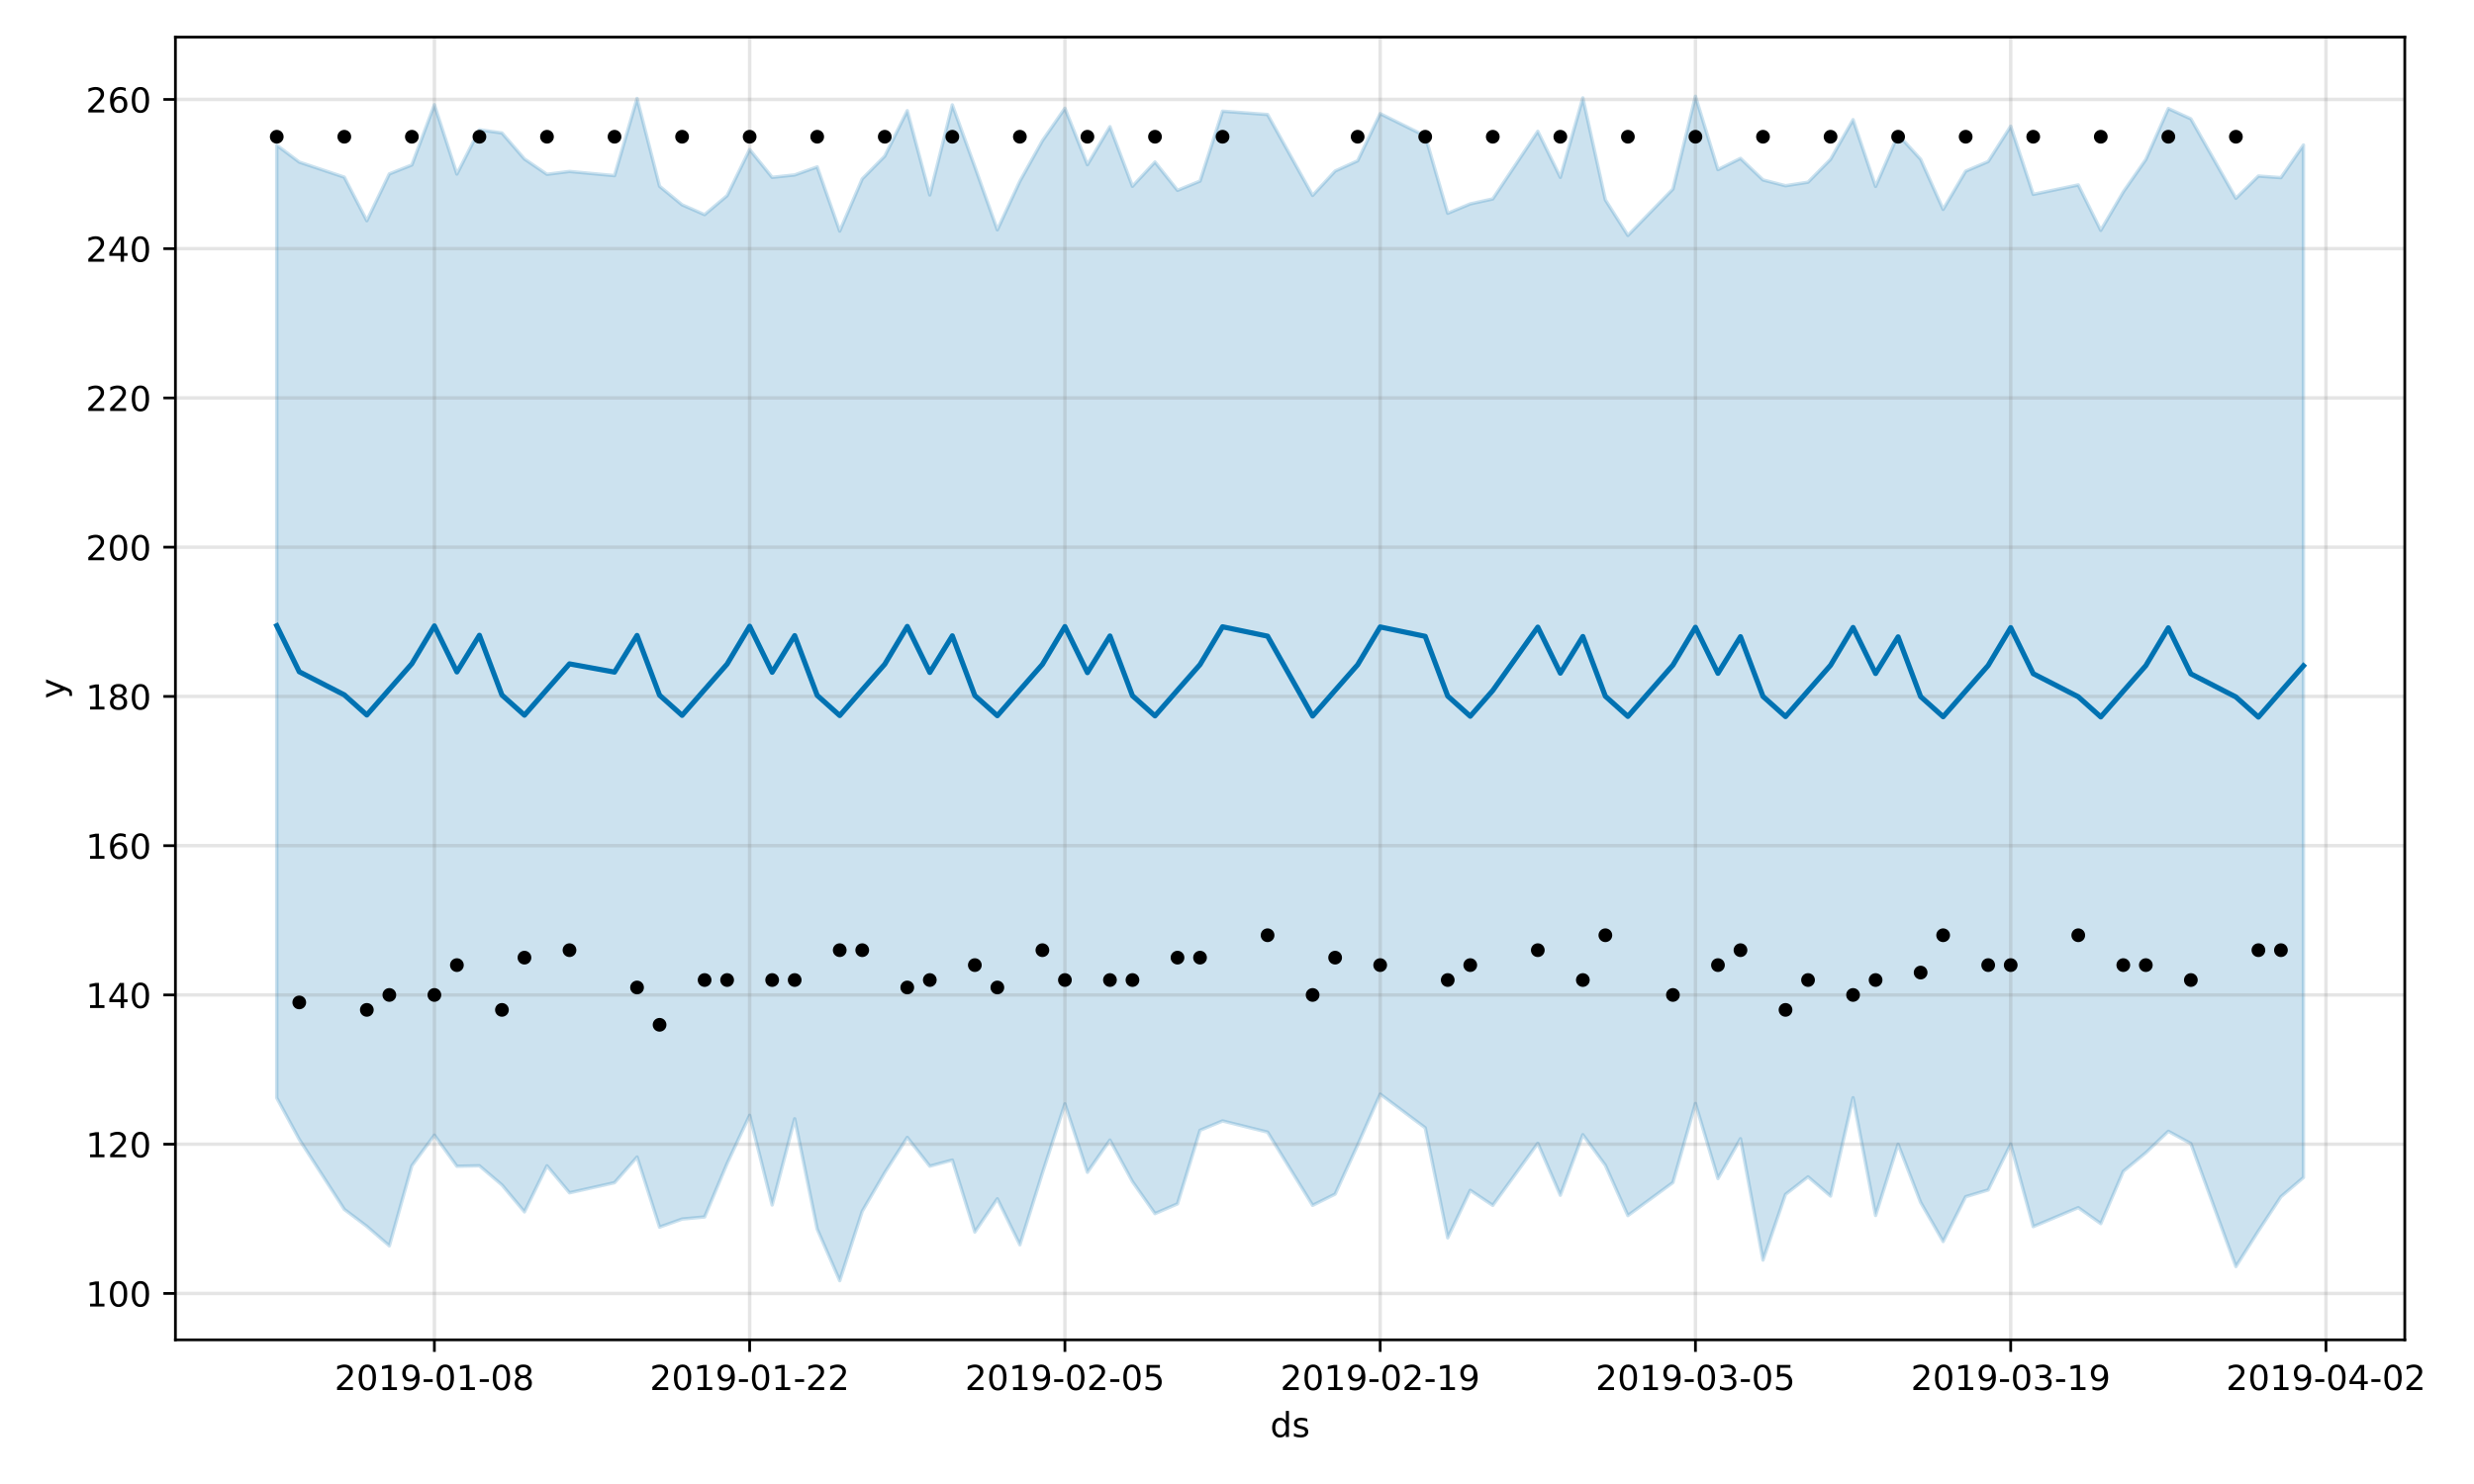 <?xml version="1.0" encoding="utf-8" standalone="no"?>
<!DOCTYPE svg PUBLIC "-//W3C//DTD SVG 1.1//EN"
  "http://www.w3.org/Graphics/SVG/1.1/DTD/svg11.dtd">
<!-- Created with matplotlib (https://matplotlib.org/) -->
<svg height="432pt" version="1.1" viewBox="0 0 720 432" width="720pt" xmlns="http://www.w3.org/2000/svg" xmlns:xlink="http://www.w3.org/1999/xlink">
 <defs>
  <style type="text/css">
*{stroke-linecap:butt;stroke-linejoin:round;}
  </style>
 </defs>
 <g id="figure_1">
  <g id="patch_1">
   <path d="M 0 432 
L 720 432 
L 720 0 
L 0 0 
z
" style="fill:#ffffff;"/>
  </g>
  <g id="axes_1">
   <g id="patch_2">
    <path d="M 51.05 390.04 
L 699.857 390.04 
L 699.857 10.8 
L 51.05 10.8 
z
" style="fill:#ffffff;"/>
   </g>
   <g id="PolyCollection_1">
    <defs>
     <path d="M 80.541 -389.745 
L 80.541 -112.402 
L 87.095 -100.322 
L 100.202 -79.945 
L 106.756 -75.005 
L 113.309 -69.339 
L 119.863 -92.649 
L 126.417 -101.556 
L 132.97 -92.491 
L 139.524 -92.63 
L 146.077 -87.063 
L 152.631 -79.219 
L 159.185 -92.624 
L 165.738 -84.773 
L 178.845 -87.714 
L 185.399 -95.177 
L 191.953 -74.779 
L 198.506 -77.12 
L 205.06 -77.734 
L 211.613 -93.305 
L 218.167 -107.332 
L 224.721 -81.217 
L 231.274 -106.314 
L 237.828 -74.205 
L 244.381 -59.198 
L 250.935 -79.387 
L 257.489 -90.634 
L 264.042 -100.888 
L 270.596 -92.525 
L 277.15 -94.288 
L 283.703 -73.351 
L 290.257 -83.021 
L 296.81 -69.634 
L 303.364 -90.507 
L 309.918 -110.663 
L 316.471 -90.746 
L 323.025 -100.113 
L 329.578 -88.024 
L 336.132 -78.708 
L 342.686 -81.557 
L 349.239 -102.971 
L 355.793 -105.685 
L 368.9 -102.429 
L 382.007 -81.122 
L 388.561 -84.396 
L 395.114 -98.671 
L 401.668 -113.486 
L 414.775 -103.686 
L 421.329 -71.664 
L 427.883 -85.488 
L 434.436 -81.111 
L 447.543 -99.177 
L 454.097 -84.067 
L 460.651 -101.683 
L 467.204 -92.783 
L 473.758 -78.144 
L 486.865 -87.76 
L 493.419 -110.775 
L 499.972 -88.918 
L 506.526 -100.51 
L 513.079 -65.19 
L 519.633 -84.317 
L 526.187 -89.411 
L 532.74 -83.827 
L 539.294 -112.447 
L 545.847 -78.165 
L 552.401 -98.917 
L 558.955 -81.985 
L 565.508 -70.585 
L 572.062 -83.631 
L 578.616 -85.606 
L 585.169 -98.953 
L 591.723 -74.914 
L 604.83 -80.444 
L 611.384 -75.794 
L 617.937 -91.014 
L 624.491 -96.417 
L 631.044 -102.673 
L 637.598 -99.107 
L 650.705 -63.296 
L 657.259 -73.664 
L 663.812 -83.623 
L 670.366 -89.218 
L 670.366 -389.779 
L 670.366 -389.779 
L 663.812 -380.289 
L 657.259 -380.752 
L 650.705 -374.283 
L 637.598 -397.405 
L 631.044 -400.399 
L 624.491 -385.563 
L 617.937 -376.131 
L 611.384 -364.951 
L 604.83 -378.169 
L 591.723 -375.423 
L 585.169 -395.253 
L 578.616 -384.973 
L 572.062 -382.176 
L 565.508 -371.044 
L 558.955 -385.645 
L 552.401 -392.803 
L 545.847 -377.741 
L 539.294 -397.164 
L 532.74 -385.625 
L 526.187 -378.968 
L 519.633 -377.941 
L 513.079 -379.628 
L 506.526 -385.895 
L 499.972 -382.624 
L 493.419 -403.962 
L 486.865 -376.968 
L 473.758 -363.478 
L 467.204 -373.825 
L 460.651 -403.502 
L 454.097 -380.382 
L 447.543 -393.773 
L 434.436 -374.097 
L 427.883 -372.648 
L 421.329 -369.92 
L 414.775 -392.428 
L 401.668 -398.914 
L 395.114 -385.193 
L 388.561 -382.215 
L 382.007 -375.113 
L 368.9 -398.664 
L 355.793 -399.635 
L 349.239 -379.291 
L 342.686 -376.598 
L 336.132 -384.838 
L 329.578 -377.78 
L 323.025 -395.119 
L 316.471 -384.055 
L 309.918 -400.488 
L 303.364 -391.027 
L 296.81 -379.25 
L 290.257 -365.102 
L 283.703 -383.465 
L 277.15 -401.46 
L 270.596 -375.249 
L 264.042 -399.779 
L 257.489 -386.555 
L 250.935 -379.922 
L 244.381 -364.738 
L 237.828 -383.413 
L 231.274 -381.078 
L 224.721 -380.381 
L 218.167 -388.476 
L 211.613 -375.057 
L 205.06 -369.522 
L 198.506 -372.384 
L 191.953 -377.789 
L 185.399 -403.328 
L 178.845 -380.877 
L 165.738 -382.094 
L 159.185 -381.263 
L 152.631 -385.723 
L 146.077 -393.302 
L 139.524 -394.209 
L 132.97 -381.34 
L 126.417 -401.507 
L 119.863 -383.983 
L 113.309 -381.375 
L 106.756 -367.749 
L 100.202 -380.433 
L 87.095 -384.816 
L 80.541 -389.745 
z
" id="m41a3a73a3c" style="stroke:#0072b2;stroke-opacity:0.2;"/>
    </defs>
    <g clip-path="url(#pca1ee9e6bc)">
     <use style="fill:#0072b2;fill-opacity:0.2;stroke:#0072b2;stroke-opacity:0.2;" x="0" xlink:href="#m41a3a73a3c" y="432"/>
    </g>
   </g>
   <g id="matplotlib.axis_1">
    <g id="xtick_1">
     <g id="line2d_1">
      <path clip-path="url(#pca1ee9e6bc)" d="M 126.417 390.04 
L 126.417 10.8 
" style="fill:none;stroke:#808080;stroke-linecap:square;stroke-opacity:0.2;"/>
     </g>
     <g id="line2d_2">
      <defs>
       <path d="M 0 0 
L 0 3.5 
" id="ma36967314e" style="stroke:#000000;stroke-width:0.8;"/>
      </defs>
      <g>
       <use style="stroke:#000000;stroke-width:0.8;" x="126.417" xlink:href="#ma36967314e" y="390.04"/>
      </g>
     </g>
     <g id="text_1">
      <!-- 2019-01-08 -->
      <defs>
       <path d="M 19.188 8.297 
L 53.609 8.297 
L 53.609 0 
L 7.328 0 
L 7.328 8.297 
Q 12.938 14.109 22.625 23.891 
Q 32.328 33.688 34.812 36.531 
Q 39.547 41.844 41.422 45.531 
Q 43.312 49.219 43.312 52.781 
Q 43.312 58.594 39.234 62.25 
Q 35.156 65.922 28.609 65.922 
Q 23.969 65.922 18.812 64.312 
Q 13.672 62.703 7.812 59.422 
L 7.812 69.391 
Q 13.766 71.781 18.938 73 
Q 24.125 74.219 28.422 74.219 
Q 39.75 74.219 46.484 68.547 
Q 53.219 62.891 53.219 53.422 
Q 53.219 48.922 51.531 44.891 
Q 49.859 40.875 45.406 35.406 
Q 44.188 33.984 37.641 27.219 
Q 31.109 20.453 19.188 8.297 
z
" id="DejaVuSans-50"/>
       <path d="M 31.781 66.406 
Q 24.172 66.406 20.328 58.906 
Q 16.5 51.422 16.5 36.375 
Q 16.5 21.391 20.328 13.891 
Q 24.172 6.391 31.781 6.391 
Q 39.453 6.391 43.281 13.891 
Q 47.125 21.391 47.125 36.375 
Q 47.125 51.422 43.281 58.906 
Q 39.453 66.406 31.781 66.406 
z
M 31.781 74.219 
Q 44.047 74.219 50.516 64.516 
Q 56.984 54.828 56.984 36.375 
Q 56.984 17.969 50.516 8.266 
Q 44.047 -1.422 31.781 -1.422 
Q 19.531 -1.422 13.062 8.266 
Q 6.594 17.969 6.594 36.375 
Q 6.594 54.828 13.062 64.516 
Q 19.531 74.219 31.781 74.219 
z
" id="DejaVuSans-48"/>
       <path d="M 12.406 8.297 
L 28.516 8.297 
L 28.516 63.922 
L 10.984 60.406 
L 10.984 69.391 
L 28.422 72.906 
L 38.281 72.906 
L 38.281 8.297 
L 54.391 8.297 
L 54.391 0 
L 12.406 0 
z
" id="DejaVuSans-49"/>
       <path d="M 10.984 1.516 
L 10.984 10.5 
Q 14.703 8.734 18.5 7.812 
Q 22.312 6.891 25.984 6.891 
Q 35.75 6.891 40.891 13.453 
Q 46.047 20.016 46.781 33.406 
Q 43.953 29.203 39.594 26.953 
Q 35.25 24.703 29.984 24.703 
Q 19.047 24.703 12.672 31.312 
Q 6.297 37.938 6.297 49.422 
Q 6.297 60.641 12.938 67.422 
Q 19.578 74.219 30.609 74.219 
Q 43.266 74.219 49.922 64.516 
Q 56.594 54.828 56.594 36.375 
Q 56.594 19.141 48.406 8.859 
Q 40.234 -1.422 26.422 -1.422 
Q 22.703 -1.422 18.891 -0.688 
Q 15.094 0.047 10.984 1.516 
z
M 30.609 32.422 
Q 37.25 32.422 41.125 36.953 
Q 45.016 41.5 45.016 49.422 
Q 45.016 57.281 41.125 61.844 
Q 37.25 66.406 30.609 66.406 
Q 23.969 66.406 20.094 61.844 
Q 16.219 57.281 16.219 49.422 
Q 16.219 41.5 20.094 36.953 
Q 23.969 32.422 30.609 32.422 
z
" id="DejaVuSans-57"/>
       <path d="M 4.891 31.391 
L 31.203 31.391 
L 31.203 23.391 
L 4.891 23.391 
z
" id="DejaVuSans-45"/>
       <path d="M 31.781 34.625 
Q 24.75 34.625 20.719 30.859 
Q 16.703 27.094 16.703 20.516 
Q 16.703 13.922 20.719 10.156 
Q 24.75 6.391 31.781 6.391 
Q 38.812 6.391 42.859 10.172 
Q 46.922 13.969 46.922 20.516 
Q 46.922 27.094 42.891 30.859 
Q 38.875 34.625 31.781 34.625 
z
M 21.922 38.812 
Q 15.578 40.375 12.031 44.719 
Q 8.5 49.078 8.5 55.328 
Q 8.5 64.062 14.719 69.141 
Q 20.953 74.219 31.781 74.219 
Q 42.672 74.219 48.875 69.141 
Q 55.078 64.062 55.078 55.328 
Q 55.078 49.078 51.531 44.719 
Q 48 40.375 41.703 38.812 
Q 48.828 37.156 52.797 32.312 
Q 56.781 27.484 56.781 20.516 
Q 56.781 9.906 50.312 4.234 
Q 43.844 -1.422 31.781 -1.422 
Q 19.734 -1.422 13.25 4.234 
Q 6.781 9.906 6.781 20.516 
Q 6.781 27.484 10.781 32.312 
Q 14.797 37.156 21.922 38.812 
z
M 18.312 54.391 
Q 18.312 48.734 21.844 45.562 
Q 25.391 42.391 31.781 42.391 
Q 38.141 42.391 41.719 45.562 
Q 45.312 48.734 45.312 54.391 
Q 45.312 60.062 41.719 63.234 
Q 38.141 66.406 31.781 66.406 
Q 25.391 66.406 21.844 63.234 
Q 18.312 60.062 18.312 54.391 
z
" id="DejaVuSans-56"/>
      </defs>
      <g transform="translate(97.359 404.638)scale(0.1 -0.1)">
       <use xlink:href="#DejaVuSans-50"/>
       <use x="63.623" xlink:href="#DejaVuSans-48"/>
       <use x="127.246" xlink:href="#DejaVuSans-49"/>
       <use x="190.869" xlink:href="#DejaVuSans-57"/>
       <use x="254.492" xlink:href="#DejaVuSans-45"/>
       <use x="290.576" xlink:href="#DejaVuSans-48"/>
       <use x="354.199" xlink:href="#DejaVuSans-49"/>
       <use x="417.822" xlink:href="#DejaVuSans-45"/>
       <use x="453.906" xlink:href="#DejaVuSans-48"/>
       <use x="517.529" xlink:href="#DejaVuSans-56"/>
      </g>
     </g>
    </g>
    <g id="xtick_2">
     <g id="line2d_3">
      <path clip-path="url(#pca1ee9e6bc)" d="M 218.167 390.04 
L 218.167 10.8 
" style="fill:none;stroke:#808080;stroke-linecap:square;stroke-opacity:0.2;"/>
     </g>
     <g id="line2d_4">
      <g>
       <use style="stroke:#000000;stroke-width:0.8;" x="218.167" xlink:href="#ma36967314e" y="390.04"/>
      </g>
     </g>
     <g id="text_2">
      <!-- 2019-01-22 -->
      <g transform="translate(189.109 404.638)scale(0.1 -0.1)">
       <use xlink:href="#DejaVuSans-50"/>
       <use x="63.623" xlink:href="#DejaVuSans-48"/>
       <use x="127.246" xlink:href="#DejaVuSans-49"/>
       <use x="190.869" xlink:href="#DejaVuSans-57"/>
       <use x="254.492" xlink:href="#DejaVuSans-45"/>
       <use x="290.576" xlink:href="#DejaVuSans-48"/>
       <use x="354.199" xlink:href="#DejaVuSans-49"/>
       <use x="417.822" xlink:href="#DejaVuSans-45"/>
       <use x="453.906" xlink:href="#DejaVuSans-50"/>
       <use x="517.529" xlink:href="#DejaVuSans-50"/>
      </g>
     </g>
    </g>
    <g id="xtick_3">
     <g id="line2d_5">
      <path clip-path="url(#pca1ee9e6bc)" d="M 309.918 390.04 
L 309.918 10.8 
" style="fill:none;stroke:#808080;stroke-linecap:square;stroke-opacity:0.2;"/>
     </g>
     <g id="line2d_6">
      <g>
       <use style="stroke:#000000;stroke-width:0.8;" x="309.918" xlink:href="#ma36967314e" y="390.04"/>
      </g>
     </g>
     <g id="text_3">
      <!-- 2019-02-05 -->
      <defs>
       <path d="M 10.797 72.906 
L 49.516 72.906 
L 49.516 64.594 
L 19.828 64.594 
L 19.828 46.734 
Q 21.969 47.469 24.109 47.828 
Q 26.266 48.188 28.422 48.188 
Q 40.625 48.188 47.75 41.5 
Q 54.891 34.812 54.891 23.391 
Q 54.891 11.625 47.562 5.094 
Q 40.234 -1.422 26.906 -1.422 
Q 22.312 -1.422 17.547 -0.641 
Q 12.797 0.141 7.719 1.703 
L 7.719 11.625 
Q 12.109 9.234 16.797 8.062 
Q 21.484 6.891 26.703 6.891 
Q 35.156 6.891 40.078 11.328 
Q 45.016 15.766 45.016 23.391 
Q 45.016 31 40.078 35.438 
Q 35.156 39.891 26.703 39.891 
Q 22.75 39.891 18.812 39.016 
Q 14.891 38.141 10.797 36.281 
z
" id="DejaVuSans-53"/>
      </defs>
      <g transform="translate(280.86 404.638)scale(0.1 -0.1)">
       <use xlink:href="#DejaVuSans-50"/>
       <use x="63.623" xlink:href="#DejaVuSans-48"/>
       <use x="127.246" xlink:href="#DejaVuSans-49"/>
       <use x="190.869" xlink:href="#DejaVuSans-57"/>
       <use x="254.492" xlink:href="#DejaVuSans-45"/>
       <use x="290.576" xlink:href="#DejaVuSans-48"/>
       <use x="354.199" xlink:href="#DejaVuSans-50"/>
       <use x="417.822" xlink:href="#DejaVuSans-45"/>
       <use x="453.906" xlink:href="#DejaVuSans-48"/>
       <use x="517.529" xlink:href="#DejaVuSans-53"/>
      </g>
     </g>
    </g>
    <g id="xtick_4">
     <g id="line2d_7">
      <path clip-path="url(#pca1ee9e6bc)" d="M 401.668 390.04 
L 401.668 10.8 
" style="fill:none;stroke:#808080;stroke-linecap:square;stroke-opacity:0.2;"/>
     </g>
     <g id="line2d_8">
      <g>
       <use style="stroke:#000000;stroke-width:0.8;" x="401.668" xlink:href="#ma36967314e" y="390.04"/>
      </g>
     </g>
     <g id="text_4">
      <!-- 2019-02-19 -->
      <g transform="translate(372.61 404.638)scale(0.1 -0.1)">
       <use xlink:href="#DejaVuSans-50"/>
       <use x="63.623" xlink:href="#DejaVuSans-48"/>
       <use x="127.246" xlink:href="#DejaVuSans-49"/>
       <use x="190.869" xlink:href="#DejaVuSans-57"/>
       <use x="254.492" xlink:href="#DejaVuSans-45"/>
       <use x="290.576" xlink:href="#DejaVuSans-48"/>
       <use x="354.199" xlink:href="#DejaVuSans-50"/>
       <use x="417.822" xlink:href="#DejaVuSans-45"/>
       <use x="453.906" xlink:href="#DejaVuSans-49"/>
       <use x="517.529" xlink:href="#DejaVuSans-57"/>
      </g>
     </g>
    </g>
    <g id="xtick_5">
     <g id="line2d_9">
      <path clip-path="url(#pca1ee9e6bc)" d="M 493.419 390.04 
L 493.419 10.8 
" style="fill:none;stroke:#808080;stroke-linecap:square;stroke-opacity:0.2;"/>
     </g>
     <g id="line2d_10">
      <g>
       <use style="stroke:#000000;stroke-width:0.8;" x="493.419" xlink:href="#ma36967314e" y="390.04"/>
      </g>
     </g>
     <g id="text_5">
      <!-- 2019-03-05 -->
      <defs>
       <path d="M 40.578 39.312 
Q 47.656 37.797 51.625 33 
Q 55.609 28.219 55.609 21.188 
Q 55.609 10.406 48.188 4.484 
Q 40.766 -1.422 27.094 -1.422 
Q 22.516 -1.422 17.656 -0.516 
Q 12.797 0.391 7.625 2.203 
L 7.625 11.719 
Q 11.719 9.328 16.594 8.109 
Q 21.484 6.891 26.812 6.891 
Q 36.078 6.891 40.938 10.547 
Q 45.797 14.203 45.797 21.188 
Q 45.797 27.641 41.281 31.266 
Q 36.766 34.906 28.719 34.906 
L 20.219 34.906 
L 20.219 43.016 
L 29.109 43.016 
Q 36.375 43.016 40.234 45.922 
Q 44.094 48.828 44.094 54.297 
Q 44.094 59.906 40.109 62.906 
Q 36.141 65.922 28.719 65.922 
Q 24.656 65.922 20.016 65.031 
Q 15.375 64.156 9.812 62.312 
L 9.812 71.094 
Q 15.438 72.656 20.344 73.438 
Q 25.25 74.219 29.594 74.219 
Q 40.828 74.219 47.359 69.109 
Q 53.906 64.016 53.906 55.328 
Q 53.906 49.266 50.438 45.094 
Q 46.969 40.922 40.578 39.312 
z
" id="DejaVuSans-51"/>
      </defs>
      <g transform="translate(464.361 404.638)scale(0.1 -0.1)">
       <use xlink:href="#DejaVuSans-50"/>
       <use x="63.623" xlink:href="#DejaVuSans-48"/>
       <use x="127.246" xlink:href="#DejaVuSans-49"/>
       <use x="190.869" xlink:href="#DejaVuSans-57"/>
       <use x="254.492" xlink:href="#DejaVuSans-45"/>
       <use x="290.576" xlink:href="#DejaVuSans-48"/>
       <use x="354.199" xlink:href="#DejaVuSans-51"/>
       <use x="417.822" xlink:href="#DejaVuSans-45"/>
       <use x="453.906" xlink:href="#DejaVuSans-48"/>
       <use x="517.529" xlink:href="#DejaVuSans-53"/>
      </g>
     </g>
    </g>
    <g id="xtick_6">
     <g id="line2d_11">
      <path clip-path="url(#pca1ee9e6bc)" d="M 585.169 390.04 
L 585.169 10.8 
" style="fill:none;stroke:#808080;stroke-linecap:square;stroke-opacity:0.2;"/>
     </g>
     <g id="line2d_12">
      <g>
       <use style="stroke:#000000;stroke-width:0.8;" x="585.169" xlink:href="#ma36967314e" y="390.04"/>
      </g>
     </g>
     <g id="text_6">
      <!-- 2019-03-19 -->
      <g transform="translate(556.111 404.638)scale(0.1 -0.1)">
       <use xlink:href="#DejaVuSans-50"/>
       <use x="63.623" xlink:href="#DejaVuSans-48"/>
       <use x="127.246" xlink:href="#DejaVuSans-49"/>
       <use x="190.869" xlink:href="#DejaVuSans-57"/>
       <use x="254.492" xlink:href="#DejaVuSans-45"/>
       <use x="290.576" xlink:href="#DejaVuSans-48"/>
       <use x="354.199" xlink:href="#DejaVuSans-51"/>
       <use x="417.822" xlink:href="#DejaVuSans-45"/>
       <use x="453.906" xlink:href="#DejaVuSans-49"/>
       <use x="517.529" xlink:href="#DejaVuSans-57"/>
      </g>
     </g>
    </g>
    <g id="xtick_7">
     <g id="line2d_13">
      <path clip-path="url(#pca1ee9e6bc)" d="M 676.92 390.04 
L 676.92 10.8 
" style="fill:none;stroke:#808080;stroke-linecap:square;stroke-opacity:0.2;"/>
     </g>
     <g id="line2d_14">
      <g>
       <use style="stroke:#000000;stroke-width:0.8;" x="676.92" xlink:href="#ma36967314e" y="390.04"/>
      </g>
     </g>
     <g id="text_7">
      <!-- 2019-04-02 -->
      <defs>
       <path d="M 37.797 64.312 
L 12.891 25.391 
L 37.797 25.391 
z
M 35.203 72.906 
L 47.609 72.906 
L 47.609 25.391 
L 58.016 25.391 
L 58.016 17.188 
L 47.609 17.188 
L 47.609 0 
L 37.797 0 
L 37.797 17.188 
L 4.891 17.188 
L 4.891 26.703 
z
" id="DejaVuSans-52"/>
      </defs>
      <g transform="translate(647.862 404.638)scale(0.1 -0.1)">
       <use xlink:href="#DejaVuSans-50"/>
       <use x="63.623" xlink:href="#DejaVuSans-48"/>
       <use x="127.246" xlink:href="#DejaVuSans-49"/>
       <use x="190.869" xlink:href="#DejaVuSans-57"/>
       <use x="254.492" xlink:href="#DejaVuSans-45"/>
       <use x="290.576" xlink:href="#DejaVuSans-48"/>
       <use x="354.199" xlink:href="#DejaVuSans-52"/>
       <use x="417.822" xlink:href="#DejaVuSans-45"/>
       <use x="453.906" xlink:href="#DejaVuSans-48"/>
       <use x="517.529" xlink:href="#DejaVuSans-50"/>
      </g>
     </g>
    </g>
    <g id="text_8">
     <!-- ds -->
     <defs>
      <path d="M 45.406 46.391 
L 45.406 75.984 
L 54.391 75.984 
L 54.391 0 
L 45.406 0 
L 45.406 8.203 
Q 42.578 3.328 38.25 0.953 
Q 33.938 -1.422 27.875 -1.422 
Q 17.969 -1.422 11.734 6.484 
Q 5.516 14.406 5.516 27.297 
Q 5.516 40.188 11.734 48.094 
Q 17.969 56 27.875 56 
Q 33.938 56 38.25 53.625 
Q 42.578 51.266 45.406 46.391 
z
M 14.797 27.297 
Q 14.797 17.391 18.875 11.75 
Q 22.953 6.109 30.078 6.109 
Q 37.203 6.109 41.297 11.75 
Q 45.406 17.391 45.406 27.297 
Q 45.406 37.203 41.297 42.844 
Q 37.203 48.484 30.078 48.484 
Q 22.953 48.484 18.875 42.844 
Q 14.797 37.203 14.797 27.297 
z
" id="DejaVuSans-100"/>
      <path d="M 44.281 53.078 
L 44.281 44.578 
Q 40.484 46.531 36.375 47.5 
Q 32.281 48.484 27.875 48.484 
Q 21.188 48.484 17.844 46.438 
Q 14.5 44.391 14.5 40.281 
Q 14.5 37.156 16.891 35.375 
Q 19.281 33.594 26.516 31.984 
L 29.594 31.297 
Q 39.156 29.25 43.188 25.516 
Q 47.219 21.781 47.219 15.094 
Q 47.219 7.469 41.188 3.016 
Q 35.156 -1.422 24.609 -1.422 
Q 20.219 -1.422 15.453 -0.562 
Q 10.688 0.297 5.422 2 
L 5.422 11.281 
Q 10.406 8.688 15.234 7.391 
Q 20.062 6.109 24.812 6.109 
Q 31.156 6.109 34.562 8.281 
Q 37.984 10.453 37.984 14.406 
Q 37.984 18.062 35.516 20.016 
Q 33.062 21.969 24.703 23.781 
L 21.578 24.516 
Q 13.234 26.266 9.516 29.906 
Q 5.812 33.547 5.812 39.891 
Q 5.812 47.609 11.281 51.797 
Q 16.75 56 26.812 56 
Q 31.781 56 36.172 55.266 
Q 40.578 54.547 44.281 53.078 
z
" id="DejaVuSans-115"/>
     </defs>
     <g transform="translate(369.675 418.317)scale(0.1 -0.1)">
      <use xlink:href="#DejaVuSans-100"/>
      <use x="63.477" xlink:href="#DejaVuSans-115"/>
     </g>
    </g>
   </g>
   <g id="matplotlib.axis_2">
    <g id="ytick_1">
     <g id="line2d_15">
      <path clip-path="url(#pca1ee9e6bc)" d="M 51.05 376.533 
L 699.857 376.533 
" style="fill:none;stroke:#808080;stroke-linecap:square;stroke-opacity:0.2;"/>
     </g>
     <g id="line2d_16">
      <defs>
       <path d="M 0 0 
L -3.5 0 
" id="m765ffe09d3" style="stroke:#000000;stroke-width:0.8;"/>
      </defs>
      <g>
       <use style="stroke:#000000;stroke-width:0.8;" x="51.05" xlink:href="#m765ffe09d3" y="376.533"/>
      </g>
     </g>
     <g id="text_9">
      <!-- 100 -->
      <g transform="translate(24.962 380.333)scale(0.1 -0.1)">
       <use xlink:href="#DejaVuSans-49"/>
       <use x="63.623" xlink:href="#DejaVuSans-48"/>
       <use x="127.246" xlink:href="#DejaVuSans-48"/>
      </g>
     </g>
    </g>
    <g id="ytick_2">
     <g id="line2d_17">
      <path clip-path="url(#pca1ee9e6bc)" d="M 51.05 333.085 
L 699.857 333.085 
" style="fill:none;stroke:#808080;stroke-linecap:square;stroke-opacity:0.2;"/>
     </g>
     <g id="line2d_18">
      <g>
       <use style="stroke:#000000;stroke-width:0.8;" x="51.05" xlink:href="#m765ffe09d3" y="333.085"/>
      </g>
     </g>
     <g id="text_10">
      <!-- 120 -->
      <g transform="translate(24.962 336.884)scale(0.1 -0.1)">
       <use xlink:href="#DejaVuSans-49"/>
       <use x="63.623" xlink:href="#DejaVuSans-50"/>
       <use x="127.246" xlink:href="#DejaVuSans-48"/>
      </g>
     </g>
    </g>
    <g id="ytick_3">
     <g id="line2d_19">
      <path clip-path="url(#pca1ee9e6bc)" d="M 51.05 289.636 
L 699.857 289.636 
" style="fill:none;stroke:#808080;stroke-linecap:square;stroke-opacity:0.2;"/>
     </g>
     <g id="line2d_20">
      <g>
       <use style="stroke:#000000;stroke-width:0.8;" x="51.05" xlink:href="#m765ffe09d3" y="289.636"/>
      </g>
     </g>
     <g id="text_11">
      <!-- 140 -->
      <g transform="translate(24.962 293.435)scale(0.1 -0.1)">
       <use xlink:href="#DejaVuSans-49"/>
       <use x="63.623" xlink:href="#DejaVuSans-52"/>
       <use x="127.246" xlink:href="#DejaVuSans-48"/>
      </g>
     </g>
    </g>
    <g id="ytick_4">
     <g id="line2d_21">
      <path clip-path="url(#pca1ee9e6bc)" d="M 51.05 246.187 
L 699.857 246.187 
" style="fill:none;stroke:#808080;stroke-linecap:square;stroke-opacity:0.2;"/>
     </g>
     <g id="line2d_22">
      <g>
       <use style="stroke:#000000;stroke-width:0.8;" x="51.05" xlink:href="#m765ffe09d3" y="246.187"/>
      </g>
     </g>
     <g id="text_12">
      <!-- 160 -->
      <defs>
       <path d="M 33.016 40.375 
Q 26.375 40.375 22.484 35.828 
Q 18.609 31.297 18.609 23.391 
Q 18.609 15.531 22.484 10.953 
Q 26.375 6.391 33.016 6.391 
Q 39.656 6.391 43.531 10.953 
Q 47.406 15.531 47.406 23.391 
Q 47.406 31.297 43.531 35.828 
Q 39.656 40.375 33.016 40.375 
z
M 52.594 71.297 
L 52.594 62.312 
Q 48.875 64.062 45.094 64.984 
Q 41.312 65.922 37.594 65.922 
Q 27.828 65.922 22.672 59.328 
Q 17.531 52.734 16.797 39.406 
Q 19.672 43.656 24.016 45.922 
Q 28.375 48.188 33.594 48.188 
Q 44.578 48.188 50.953 41.516 
Q 57.328 34.859 57.328 23.391 
Q 57.328 12.156 50.688 5.359 
Q 44.047 -1.422 33.016 -1.422 
Q 20.359 -1.422 13.672 8.266 
Q 6.984 17.969 6.984 36.375 
Q 6.984 53.656 15.188 63.938 
Q 23.391 74.219 37.203 74.219 
Q 40.922 74.219 44.703 73.484 
Q 48.484 72.75 52.594 71.297 
z
" id="DejaVuSans-54"/>
      </defs>
      <g transform="translate(24.962 249.986)scale(0.1 -0.1)">
       <use xlink:href="#DejaVuSans-49"/>
       <use x="63.623" xlink:href="#DejaVuSans-54"/>
       <use x="127.246" xlink:href="#DejaVuSans-48"/>
      </g>
     </g>
    </g>
    <g id="ytick_5">
     <g id="line2d_23">
      <path clip-path="url(#pca1ee9e6bc)" d="M 51.05 202.738 
L 699.857 202.738 
" style="fill:none;stroke:#808080;stroke-linecap:square;stroke-opacity:0.2;"/>
     </g>
     <g id="line2d_24">
      <g>
       <use style="stroke:#000000;stroke-width:0.8;" x="51.05" xlink:href="#m765ffe09d3" y="202.738"/>
      </g>
     </g>
     <g id="text_13">
      <!-- 180 -->
      <g transform="translate(24.962 206.538)scale(0.1 -0.1)">
       <use xlink:href="#DejaVuSans-49"/>
       <use x="63.623" xlink:href="#DejaVuSans-56"/>
       <use x="127.246" xlink:href="#DejaVuSans-48"/>
      </g>
     </g>
    </g>
    <g id="ytick_6">
     <g id="line2d_25">
      <path clip-path="url(#pca1ee9e6bc)" d="M 51.05 159.29 
L 699.857 159.29 
" style="fill:none;stroke:#808080;stroke-linecap:square;stroke-opacity:0.2;"/>
     </g>
     <g id="line2d_26">
      <g>
       <use style="stroke:#000000;stroke-width:0.8;" x="51.05" xlink:href="#m765ffe09d3" y="159.29"/>
      </g>
     </g>
     <g id="text_14">
      <!-- 200 -->
      <g transform="translate(24.962 163.089)scale(0.1 -0.1)">
       <use xlink:href="#DejaVuSans-50"/>
       <use x="63.623" xlink:href="#DejaVuSans-48"/>
       <use x="127.246" xlink:href="#DejaVuSans-48"/>
      </g>
     </g>
    </g>
    <g id="ytick_7">
     <g id="line2d_27">
      <path clip-path="url(#pca1ee9e6bc)" d="M 51.05 115.841 
L 699.857 115.841 
" style="fill:none;stroke:#808080;stroke-linecap:square;stroke-opacity:0.2;"/>
     </g>
     <g id="line2d_28">
      <g>
       <use style="stroke:#000000;stroke-width:0.8;" x="51.05" xlink:href="#m765ffe09d3" y="115.841"/>
      </g>
     </g>
     <g id="text_15">
      <!-- 220 -->
      <g transform="translate(24.962 119.64)scale(0.1 -0.1)">
       <use xlink:href="#DejaVuSans-50"/>
       <use x="63.623" xlink:href="#DejaVuSans-50"/>
       <use x="127.246" xlink:href="#DejaVuSans-48"/>
      </g>
     </g>
    </g>
    <g id="ytick_8">
     <g id="line2d_29">
      <path clip-path="url(#pca1ee9e6bc)" d="M 51.05 72.392 
L 699.857 72.392 
" style="fill:none;stroke:#808080;stroke-linecap:square;stroke-opacity:0.2;"/>
     </g>
     <g id="line2d_30">
      <g>
       <use style="stroke:#000000;stroke-width:0.8;" x="51.05" xlink:href="#m765ffe09d3" y="72.392"/>
      </g>
     </g>
     <g id="text_16">
      <!-- 240 -->
      <g transform="translate(24.962 76.191)scale(0.1 -0.1)">
       <use xlink:href="#DejaVuSans-50"/>
       <use x="63.623" xlink:href="#DejaVuSans-52"/>
       <use x="127.246" xlink:href="#DejaVuSans-48"/>
      </g>
     </g>
    </g>
    <g id="ytick_9">
     <g id="line2d_31">
      <path clip-path="url(#pca1ee9e6bc)" d="M 51.05 28.944 
L 699.857 28.944 
" style="fill:none;stroke:#808080;stroke-linecap:square;stroke-opacity:0.2;"/>
     </g>
     <g id="line2d_32">
      <g>
       <use style="stroke:#000000;stroke-width:0.8;" x="51.05" xlink:href="#m765ffe09d3" y="28.944"/>
      </g>
     </g>
     <g id="text_17">
      <!-- 260 -->
      <g transform="translate(24.962 32.743)scale(0.1 -0.1)">
       <use xlink:href="#DejaVuSans-50"/>
       <use x="63.623" xlink:href="#DejaVuSans-54"/>
       <use x="127.246" xlink:href="#DejaVuSans-48"/>
      </g>
     </g>
    </g>
    <g id="text_18">
     <!-- y -->
     <defs>
      <path d="M 32.172 -5.078 
Q 28.375 -14.844 24.75 -17.812 
Q 21.141 -20.797 15.094 -20.797 
L 7.906 -20.797 
L 7.906 -13.281 
L 13.188 -13.281 
Q 16.891 -13.281 18.938 -11.516 
Q 21 -9.766 23.484 -3.219 
L 25.094 0.875 
L 2.984 54.688 
L 12.5 54.688 
L 29.594 11.922 
L 46.688 54.688 
L 56.203 54.688 
z
" id="DejaVuSans-121"/>
     </defs>
     <g transform="translate(18.883 203.379)rotate(-90)scale(0.1 -0.1)">
      <use xlink:href="#DejaVuSans-121"/>
     </g>
    </g>
   </g>
   <g id="line2d_33">
    <defs>
     <path d="M 0 1.5 
C 0.398 1.5 0.779 1.342 1.061 1.061 
C 1.342 0.779 1.5 0.398 1.5 0 
C 1.5 -0.398 1.342 -0.779 1.061 -1.061 
C 0.779 -1.342 0.398 -1.5 0 -1.5 
C -0.398 -1.5 -0.779 -1.342 -1.061 -1.061 
C -1.342 -0.779 -1.5 -0.398 -1.5 0 
C -1.5 0.398 -1.342 0.779 -1.061 1.061 
C -0.779 1.342 -0.398 1.5 0 1.5 
z
" id="me8bb640795" style="stroke:#000000;"/>
    </defs>
    <g clip-path="url(#pca1ee9e6bc)">
     <use style="stroke:#000000;" x="80.541" xlink:href="#me8bb640795" y="39.806"/>
     <use style="stroke:#000000;" x="87.095" xlink:href="#me8bb640795" y="291.808"/>
     <use style="stroke:#000000;" x="100.202" xlink:href="#me8bb640795" y="39.806"/>
     <use style="stroke:#000000;" x="106.756" xlink:href="#me8bb640795" y="293.981"/>
     <use style="stroke:#000000;" x="113.309" xlink:href="#me8bb640795" y="289.636"/>
     <use style="stroke:#000000;" x="119.863" xlink:href="#me8bb640795" y="39.806"/>
     <use style="stroke:#000000;" x="126.417" xlink:href="#me8bb640795" y="289.636"/>
     <use style="stroke:#000000;" x="132.97" xlink:href="#me8bb640795" y="280.946"/>
     <use style="stroke:#000000;" x="139.524" xlink:href="#me8bb640795" y="39.806"/>
     <use style="stroke:#000000;" x="146.077" xlink:href="#me8bb640795" y="293.981"/>
     <use style="stroke:#000000;" x="152.631" xlink:href="#me8bb640795" y="278.774"/>
     <use style="stroke:#000000;" x="159.185" xlink:href="#me8bb640795" y="39.806"/>
     <use style="stroke:#000000;" x="165.738" xlink:href="#me8bb640795" y="276.601"/>
     <use style="stroke:#000000;" x="178.845" xlink:href="#me8bb640795" y="39.806"/>
     <use style="stroke:#000000;" x="185.399" xlink:href="#me8bb640795" y="287.463"/>
     <use style="stroke:#000000;" x="191.953" xlink:href="#me8bb640795" y="298.326"/>
     <use style="stroke:#000000;" x="198.506" xlink:href="#me8bb640795" y="39.806"/>
     <use style="stroke:#000000;" x="205.06" xlink:href="#me8bb640795" y="285.291"/>
     <use style="stroke:#000000;" x="211.613" xlink:href="#me8bb640795" y="285.291"/>
     <use style="stroke:#000000;" x="218.167" xlink:href="#me8bb640795" y="39.806"/>
     <use style="stroke:#000000;" x="224.721" xlink:href="#me8bb640795" y="285.291"/>
     <use style="stroke:#000000;" x="231.274" xlink:href="#me8bb640795" y="285.291"/>
     <use style="stroke:#000000;" x="237.828" xlink:href="#me8bb640795" y="39.806"/>
     <use style="stroke:#000000;" x="244.381" xlink:href="#me8bb640795" y="276.601"/>
     <use style="stroke:#000000;" x="250.935" xlink:href="#me8bb640795" y="276.601"/>
     <use style="stroke:#000000;" x="257.489" xlink:href="#me8bb640795" y="39.806"/>
     <use style="stroke:#000000;" x="264.042" xlink:href="#me8bb640795" y="287.463"/>
     <use style="stroke:#000000;" x="270.596" xlink:href="#me8bb640795" y="285.291"/>
     <use style="stroke:#000000;" x="277.15" xlink:href="#me8bb640795" y="39.806"/>
     <use style="stroke:#000000;" x="283.703" xlink:href="#me8bb640795" y="280.946"/>
     <use style="stroke:#000000;" x="290.257" xlink:href="#me8bb640795" y="287.463"/>
     <use style="stroke:#000000;" x="296.81" xlink:href="#me8bb640795" y="39.806"/>
     <use style="stroke:#000000;" x="303.364" xlink:href="#me8bb640795" y="276.601"/>
     <use style="stroke:#000000;" x="309.918" xlink:href="#me8bb640795" y="285.291"/>
     <use style="stroke:#000000;" x="316.471" xlink:href="#me8bb640795" y="39.806"/>
     <use style="stroke:#000000;" x="323.025" xlink:href="#me8bb640795" y="285.291"/>
     <use style="stroke:#000000;" x="329.578" xlink:href="#me8bb640795" y="285.291"/>
     <use style="stroke:#000000;" x="336.132" xlink:href="#me8bb640795" y="39.806"/>
     <use style="stroke:#000000;" x="342.686" xlink:href="#me8bb640795" y="278.774"/>
     <use style="stroke:#000000;" x="349.239" xlink:href="#me8bb640795" y="278.774"/>
     <use style="stroke:#000000;" x="355.793" xlink:href="#me8bb640795" y="39.806"/>
     <use style="stroke:#000000;" x="368.9" xlink:href="#me8bb640795" y="272.256"/>
     <use style="stroke:#000000;" x="382.007" xlink:href="#me8bb640795" y="289.636"/>
     <use style="stroke:#000000;" x="388.561" xlink:href="#me8bb640795" y="278.774"/>
     <use style="stroke:#000000;" x="395.114" xlink:href="#me8bb640795" y="39.806"/>
     <use style="stroke:#000000;" x="401.668" xlink:href="#me8bb640795" y="280.946"/>
     <use style="stroke:#000000;" x="414.775" xlink:href="#me8bb640795" y="39.806"/>
     <use style="stroke:#000000;" x="421.329" xlink:href="#me8bb640795" y="285.291"/>
     <use style="stroke:#000000;" x="427.883" xlink:href="#me8bb640795" y="280.946"/>
     <use style="stroke:#000000;" x="434.436" xlink:href="#me8bb640795" y="39.806"/>
     <use style="stroke:#000000;" x="447.543" xlink:href="#me8bb640795" y="276.601"/>
     <use style="stroke:#000000;" x="454.097" xlink:href="#me8bb640795" y="39.806"/>
     <use style="stroke:#000000;" x="460.651" xlink:href="#me8bb640795" y="285.291"/>
     <use style="stroke:#000000;" x="467.204" xlink:href="#me8bb640795" y="272.256"/>
     <use style="stroke:#000000;" x="473.758" xlink:href="#me8bb640795" y="39.806"/>
     <use style="stroke:#000000;" x="486.865" xlink:href="#me8bb640795" y="289.636"/>
     <use style="stroke:#000000;" x="493.419" xlink:href="#me8bb640795" y="39.806"/>
     <use style="stroke:#000000;" x="499.972" xlink:href="#me8bb640795" y="280.946"/>
     <use style="stroke:#000000;" x="506.526" xlink:href="#me8bb640795" y="276.601"/>
     <use style="stroke:#000000;" x="513.079" xlink:href="#me8bb640795" y="39.806"/>
     <use style="stroke:#000000;" x="519.633" xlink:href="#me8bb640795" y="293.981"/>
     <use style="stroke:#000000;" x="526.187" xlink:href="#me8bb640795" y="285.291"/>
     <use style="stroke:#000000;" x="532.74" xlink:href="#me8bb640795" y="39.806"/>
     <use style="stroke:#000000;" x="539.294" xlink:href="#me8bb640795" y="289.636"/>
     <use style="stroke:#000000;" x="545.847" xlink:href="#me8bb640795" y="285.291"/>
     <use style="stroke:#000000;" x="552.401" xlink:href="#me8bb640795" y="39.806"/>
     <use style="stroke:#000000;" x="558.955" xlink:href="#me8bb640795" y="283.119"/>
     <use style="stroke:#000000;" x="565.508" xlink:href="#me8bb640795" y="272.256"/>
     <use style="stroke:#000000;" x="572.062" xlink:href="#me8bb640795" y="39.806"/>
     <use style="stroke:#000000;" x="578.616" xlink:href="#me8bb640795" y="280.946"/>
     <use style="stroke:#000000;" x="585.169" xlink:href="#me8bb640795" y="280.946"/>
     <use style="stroke:#000000;" x="591.723" xlink:href="#me8bb640795" y="39.806"/>
     <use style="stroke:#000000;" x="604.83" xlink:href="#me8bb640795" y="272.256"/>
     <use style="stroke:#000000;" x="611.384" xlink:href="#me8bb640795" y="39.806"/>
     <use style="stroke:#000000;" x="617.937" xlink:href="#me8bb640795" y="280.946"/>
     <use style="stroke:#000000;" x="624.491" xlink:href="#me8bb640795" y="280.946"/>
     <use style="stroke:#000000;" x="631.044" xlink:href="#me8bb640795" y="39.806"/>
     <use style="stroke:#000000;" x="637.598" xlink:href="#me8bb640795" y="285.291"/>
     <use style="stroke:#000000;" x="650.705" xlink:href="#me8bb640795" y="39.806"/>
     <use style="stroke:#000000;" x="657.259" xlink:href="#me8bb640795" y="276.601"/>
     <use style="stroke:#000000;" x="663.812" xlink:href="#me8bb640795" y="276.601"/>
    </g>
   </g>
   <g id="line2d_34">
    <path clip-path="url(#pca1ee9e6bc)" d="M 80.541 182.158 
L 87.095 195.551 
L 100.202 202.276 
L 106.756 208.139 
L 113.309 200.654 
L 119.863 193.206 
L 126.417 182.209 
L 132.97 195.601 
L 139.524 184.937 
L 146.077 202.327 
L 152.631 208.19 
L 159.185 200.705 
L 165.738 193.257 
L 178.845 195.652 
L 185.399 184.987 
L 191.953 202.378 
L 198.506 208.241 
L 205.06 200.755 
L 211.613 193.308 
L 218.167 182.31 
L 224.721 195.702 
L 231.274 185.038 
L 237.828 202.428 
L 244.381 208.291 
L 250.935 200.806 
L 257.489 193.358 
L 264.042 182.361 
L 270.596 195.753 
L 277.15 185.089 
L 283.703 202.479 
L 290.257 208.342 
L 296.81 200.857 
L 303.364 193.409 
L 309.918 182.412 
L 316.471 195.804 
L 323.025 185.139 
L 329.578 202.53 
L 336.132 208.393 
L 342.686 200.907 
L 349.239 193.46 
L 355.793 182.462 
L 368.9 185.19 
L 382.007 208.443 
L 388.561 200.958 
L 395.114 193.51 
L 401.668 182.513 
L 414.775 185.241 
L 421.329 202.631 
L 427.883 208.494 
L 434.436 201.009 
L 447.543 182.564 
L 454.097 195.956 
L 460.651 185.291 
L 467.204 202.682 
L 473.758 208.545 
L 486.865 193.612 
L 493.419 182.614 
L 499.972 196.006 
L 506.526 185.342 
L 513.079 202.732 
L 519.633 208.595 
L 526.187 201.11 
L 532.74 193.662 
L 539.294 182.665 
L 545.847 196.057 
L 552.401 185.393 
L 558.955 202.783 
L 565.508 208.646 
L 572.062 201.161 
L 578.616 193.713 
L 585.169 182.716 
L 591.723 196.108 
L 604.83 202.834 
L 611.384 208.697 
L 617.937 201.211 
L 624.491 193.764 
L 631.044 182.766 
L 637.598 196.158 
L 650.705 202.884 
L 657.259 208.747 
L 663.812 201.262 
L 670.366 193.814 
" style="fill:none;stroke:#0072b2;stroke-linecap:square;stroke-width:1.5;"/>
   </g>
   <g id="patch_3">
    <path d="M 51.05 390.04 
L 51.05 10.8 
" style="fill:none;stroke:#000000;stroke-linecap:square;stroke-linejoin:miter;stroke-width:0.8;"/>
   </g>
   <g id="patch_4">
    <path d="M 699.857 390.04 
L 699.857 10.8 
" style="fill:none;stroke:#000000;stroke-linecap:square;stroke-linejoin:miter;stroke-width:0.8;"/>
   </g>
   <g id="patch_5">
    <path d="M 51.05 390.04 
L 699.857 390.04 
" style="fill:none;stroke:#000000;stroke-linecap:square;stroke-linejoin:miter;stroke-width:0.8;"/>
   </g>
   <g id="patch_6">
    <path d="M 51.05 10.8 
L 699.857 10.8 
" style="fill:none;stroke:#000000;stroke-linecap:square;stroke-linejoin:miter;stroke-width:0.8;"/>
   </g>
  </g>
 </g>
 <defs>
  <clipPath id="pca1ee9e6bc">
   <rect height="379.24" width="648.807" x="51.05" y="10.8"/>
  </clipPath>
 </defs>
</svg>
